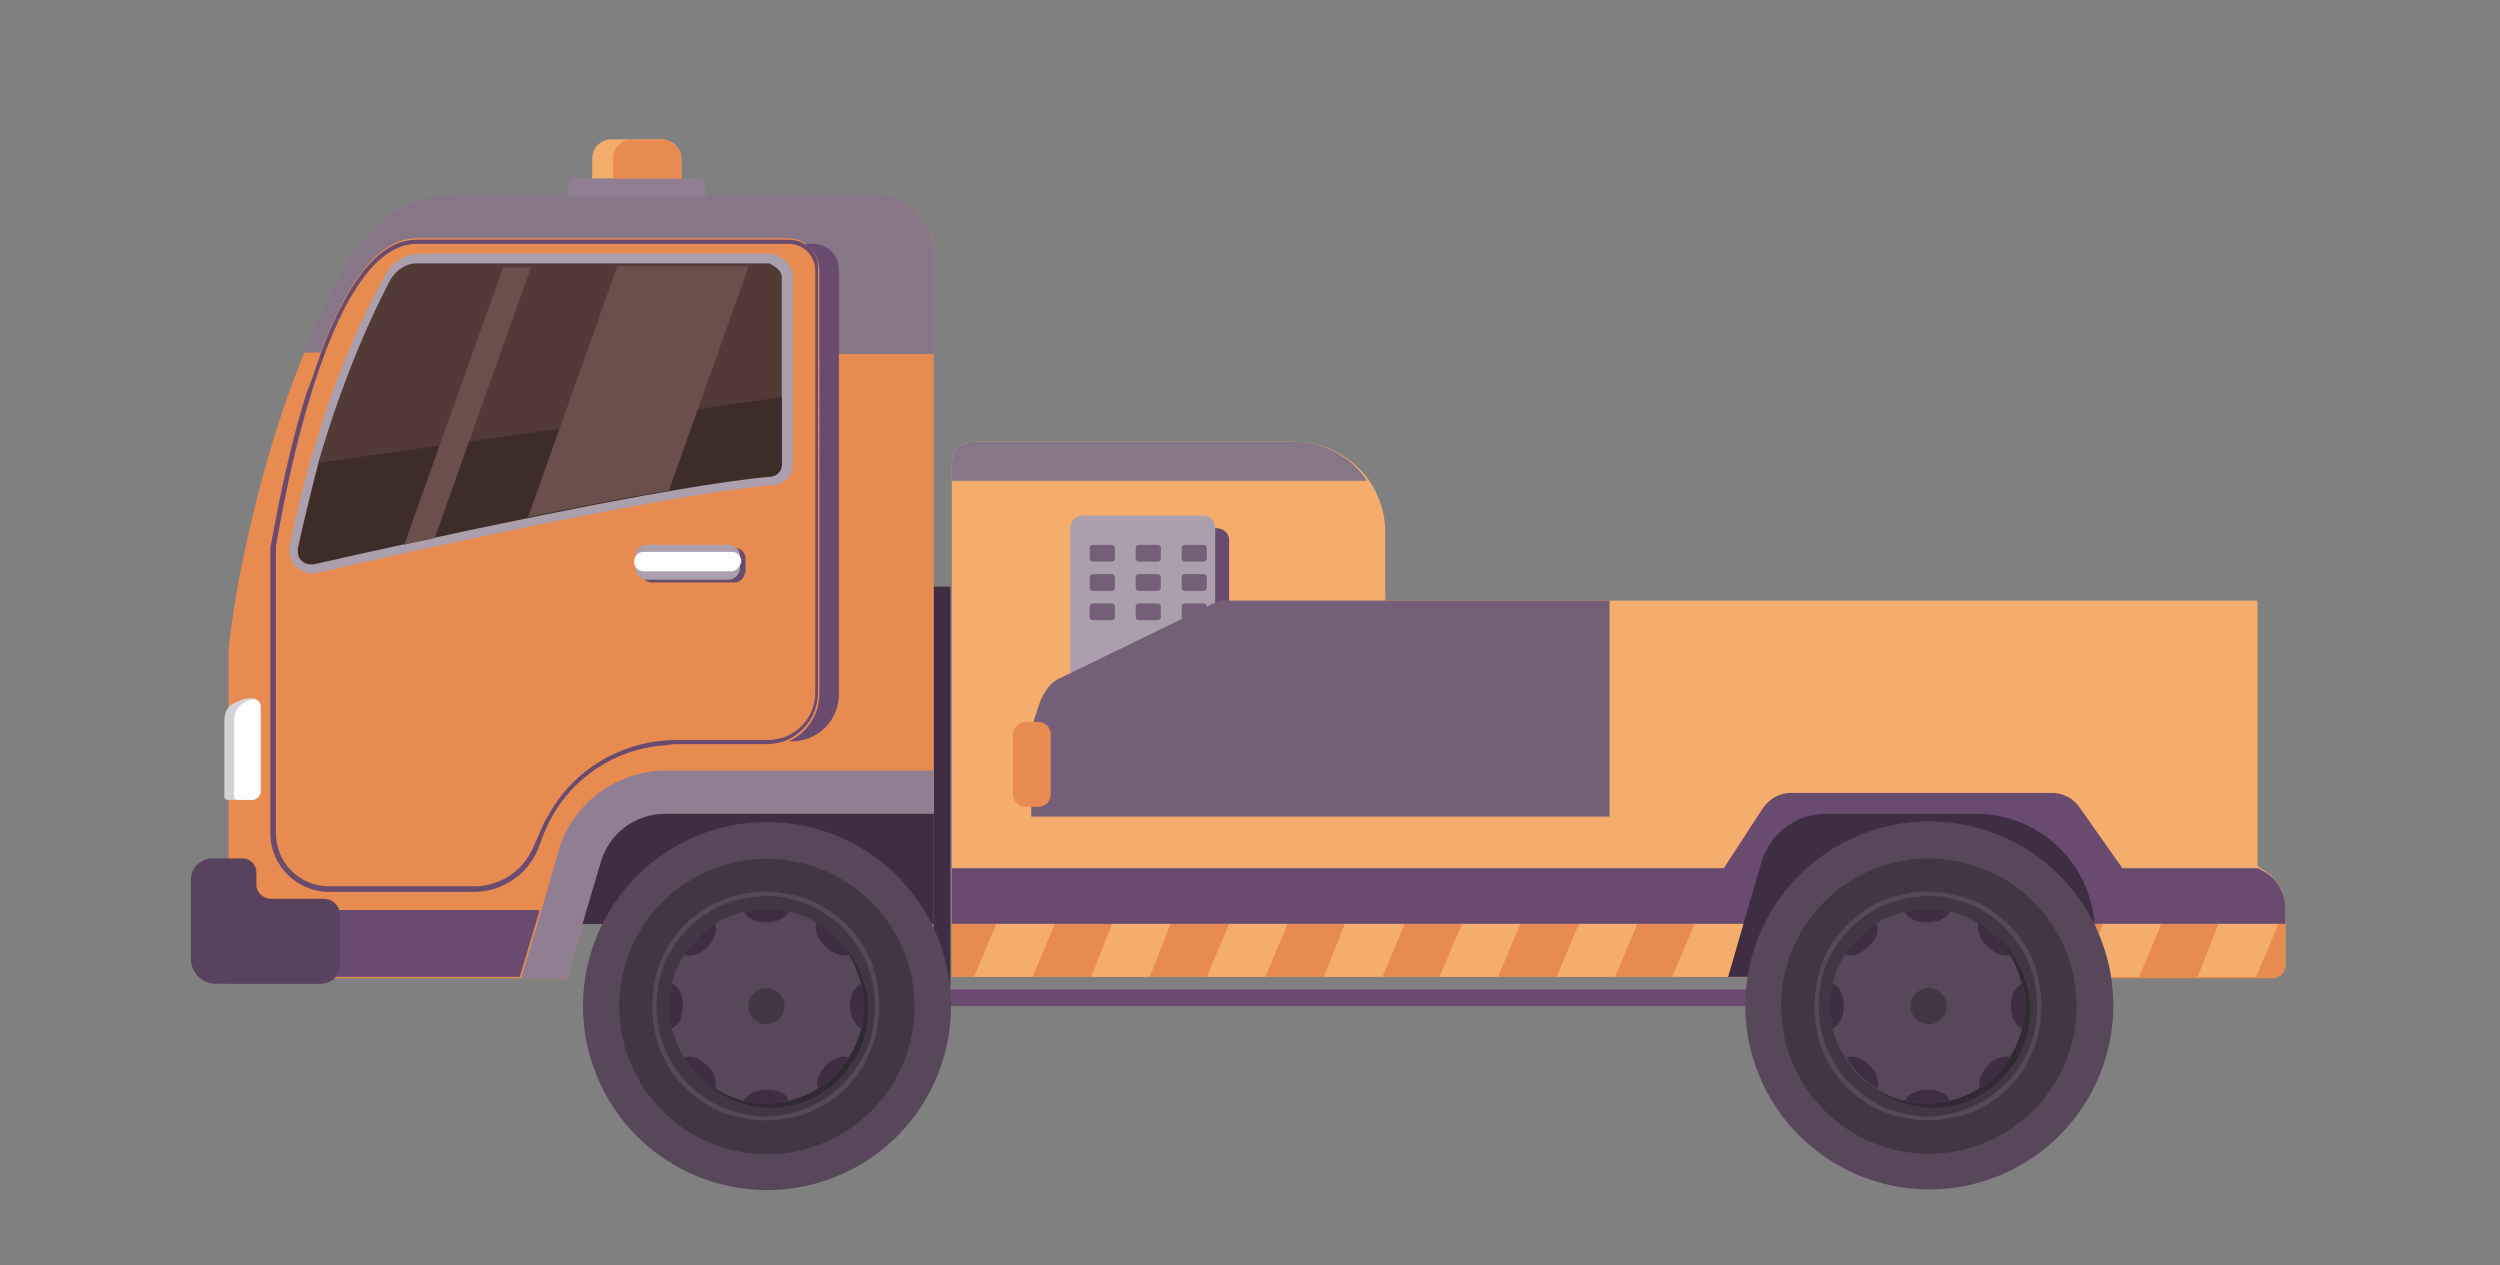 <?xml version="1.0" encoding="utf-8"?>
<!-- Generator: Adobe Illustrator 27.2.0, SVG Export Plug-In . SVG Version: 6.00 Build 0)  -->
<svg version="1.1" id="圖層_1" xmlns="http://www.w3.org/2000/svg" xmlns:xlink="http://www.w3.org/1999/xlink" x="0px" y="0px"
	 viewBox="0 0 179.4 90.8" style="enable-background:new 0 0 179.4 90.8;" xml:space="preserve">
<rect x="0" y="0" width="179.4" height="90.8" fill="#808080" stroke="none"/>
<style type="text/css">
	.st0{fill:#F5AD6E;}
	.st1{fill:#6A4B70;}
	.st2{fill:#3F2D43;}
	.st3{fill:#E88B50;}
	.st4{fill:#877588;}
	.st5{fill:#907E93;}
	.st6{fill:#59425D;}
	.st7{fill:#D2D2D7;}
	.st8{fill:#FEFDFE;}
	.st9{fill:#58475B;}
	.st10{fill:#433644;}
	.st11{fill:#312934;}
	.st12{fill:#AB9EAD;}
	.st13{fill:#523A36;}
	.st14{fill:#F5AD6D;}
	.st15{fill:#755F78;}
	.st16{fill:#3E2C28;}
	.st17{fill:#6A4F4B;}
</style>
<rect x="98.1" y="43.1" class="st0" width="63.9" height="19.2"/>
<g>
	<rect x="66.1" y="71" class="st1" width="62.7" height="1.2"/>
	<rect x="67" y="42.1" class="st2" width="1.2" height="28.8"/>
	<path class="st3" d="M67,18.2v40.2H47.7c-2.1,0-4,1.4-4.6,3.5l-2.4,8.3H16.4V46.6c0,0,0.2-1.9,0.7-4.8c0.8-4.1,2.2-10.3,4.7-16.4
		c1-2.3,2.1-4.7,3.4-6.9c0-0.1,0.1-0.1,0.1-0.2c1.7-2.7,4.6-4.3,7.8-4.3h29.7C65.2,14.1,67,15.9,67,18.2z"/>
	<path class="st4" d="M67,18.2v7.2h-8.2v-6.1c0-1.2-1-2.2-2.2-2.2H29.9c-2.6,0-4.9,2.8-6.9,8.2h-1.2c1-2.3,2.1-4.7,3.4-6.9
		c0-0.1,0.1-0.1,0.1-0.2c1.7-2.7,4.6-4.3,7.8-4.3h29.7C65.2,14.1,67,15.9,67,18.2z"/>
	<path class="st5" d="M67,55.2v3.2H47.7c-2.1,0-4,1.4-4.6,3.5l-2.4,8.3h-3.3l1.4-4.7l1.3-4.5c1-3.4,4.2-5.7,7.7-5.7H67z"/>
	<polygon class="st1" points="38.7,65.3 38.7,65.4 37.3,70.1 16.4,70.1 16.4,65.3 	"/>
	<path class="st6" d="M18.4,63.5v-0.9c0-0.5-0.4-1-1-1h-2.2c-0.8,0-1.5,0.7-1.5,1.5v5.7c0,1,0.8,1.8,1.8,1.8H18h0.4H23
		c0.8,0,1.4-0.6,1.4-1.4v-3.5c0-0.7-0.5-1.2-1.2-1.2h-3.9C18.8,64.4,18.4,64,18.4,63.5z"/>
	<path class="st7" d="M18.7,50.7v6.1c0,0.3-0.3,0.6-0.6,0.6h-1.8c-0.1,0-0.2-0.1-0.2-0.2v-5.5c0-0.5,0.2-1,0.6-1.2
		c0.4-0.2,0.8-0.4,1.3-0.4c0.1,0,0.2,0,0.2,0C18.5,50.2,18.7,50.4,18.7,50.7z"/>
	<path class="st8" d="M18.7,50.7v6.1c0,0.3-0.3,0.6-0.6,0.6H17c-0.1,0-0.2-0.1-0.2-0.2v-5.5c0-0.5,0.2-1,0.6-1.2
		c0.2-0.2,0.5-0.3,0.8-0.3C18.5,50.2,18.7,50.4,18.7,50.7z"/>
	<path class="st2" d="M67,58.4v7.9H41.8l1.3-4.4c0.6-2.1,2.5-3.5,4.6-3.5H67z"/>
	<g>
		<ellipse transform="matrix(0.924 -0.383 0.383 0.924 -23.432 26.548)" class="st9" cx="55" cy="72.2" rx="13.2" ry="13.2"/>
		
			<ellipse transform="matrix(0.23 -0.973 0.973 0.23 -27.868 109.137)" class="st10" cx="55" cy="72.2" rx="10.6" ry="10.6"/>
		<path class="st11" d="M62.3,72.5c0,0.5-0.1,1.1-0.2,1.6c-0.2,0.8-0.5,1.5-0.9,2.1c-0.6,0.9-1.3,1.7-2.2,2.2
			c-0.6,0.4-1.3,0.7-2.1,0.9h0c-0.5,0.1-1,0.2-1.6,0.2c-0.5,0-1.1-0.1-1.6-0.2c-0.8-0.2-1.5-0.5-2.1-0.9c-0.9-0.6-1.7-1.3-2.2-2.2
			c-0.4-0.6-0.7-1.4-0.9-2.1c-0.1-0.5-0.2-1-0.2-1.6c0-0.5,0.1-1.1,0.2-1.6c0.2-0.8,0.5-1.5,0.9-2.1c0.6-0.9,1.3-1.7,2.2-2.2
			c0.6-0.4,1.4-0.7,2.1-0.9c0.5-0.1,1-0.2,1.6-0.2c0.5,0,1.1,0.1,1.6,0.2h0c0.8,0.2,1.5,0.5,2.1,0.9c0.9,0.6,1.7,1.3,2.2,2.2
			c0.4,0.6,0.7,1.4,0.9,2.1C62.3,71.4,62.3,72,62.3,72.5z"/>
		<path class="st9" d="M55,80.4c-0.6,0-1.2-0.1-1.9-0.2c-0.9-0.2-1.7-0.5-2.5-1c-1.1-0.7-2-1.6-2.6-2.6c-0.5-0.8-0.8-1.6-1-2.5
			c-0.1-0.6-0.2-1.2-0.2-1.9c0-0.6,0.1-1.3,0.2-1.9c0.2-0.9,0.5-1.7,1-2.5c0.7-1.1,1.6-2,2.6-2.6c0.8-0.5,1.6-0.8,2.5-1
			c1.2-0.3,2.4-0.3,3.6,0c0,0,0,0,0,0l0.1,0c0.9,0.2,1.7,0.5,2.5,1c1.1,0.7,2,1.6,2.6,2.6c0.5,0.8,0.8,1.6,1,2.5
			c0.1,0.6,0.2,1.2,0.2,1.9c0,0.6-0.1,1.2-0.2,1.9c-0.2,0.9-0.6,1.7-1,2.5c-0.7,1.1-1.6,2-2.6,2.6c-0.8,0.5-1.6,0.8-2.5,1l-0.1,0
			c0,0,0,0,0,0C56.2,80.3,55.6,80.4,55,80.4z M55,64.3c-0.6,0-1.2,0.1-1.8,0.2c-0.8,0.2-1.7,0.5-2.4,1c-1,0.6-1.9,1.5-2.5,2.5
			c-0.5,0.7-0.8,1.5-1,2.4c-0.1,0.6-0.2,1.2-0.2,1.8c0,0.6,0.1,1.2,0.2,1.8c0.2,0.8,0.5,1.6,1,2.4c0.6,1,1.5,1.9,2.5,2.5
			c0.7,0.5,1.5,0.8,2.4,1c1.1,0.3,2.3,0.3,3.4,0c0,0,0,0,0,0l0.1,0c0.8-0.2,1.6-0.5,2.4-1c1-0.6,1.9-1.5,2.5-2.5
			c0.5-0.7,0.8-1.5,1-2.4c0.1-0.6,0.2-1.2,0.2-1.8c0-0.6-0.1-1.2-0.2-1.8c-0.2-0.8-0.5-1.7-1-2.4c-0.6-1-1.5-1.9-2.5-2.5
			c-0.7-0.5-1.5-0.8-2.4-1l-0.1,0c0,0,0,0,0,0C56.1,64.3,55.6,64.3,55,64.3z"/>
		<path class="st9" d="M62,72.2c0,0.5-0.1,1.1-0.2,1.6c-0.2,0.8-0.5,1.5-0.9,2.1c-0.6,0.9-1.3,1.7-2.2,2.2c-0.6,0.4-1.3,0.7-2.1,0.9
			h0c-0.5,0.1-1,0.2-1.6,0.2c-0.5,0-1.1-0.1-1.6-0.2c-0.8-0.2-1.5-0.5-2.1-0.9c-0.9-0.6-1.7-1.3-2.2-2.2c-0.4-0.6-0.7-1.4-0.9-2.1
			c-0.1-0.5-0.2-1-0.2-1.6c0-0.5,0.1-1.1,0.2-1.6c0.2-0.8,0.5-1.5,0.9-2.1c0.6-0.9,1.3-1.7,2.2-2.2c0.6-0.4,1.4-0.7,2.1-0.9
			c0.5-0.1,1-0.2,1.6-0.2c0.5,0,1.1,0.1,1.6,0.2h0c0.8,0.2,1.5,0.5,2.1,0.9c0.9,0.6,1.7,1.3,2.2,2.2c0.4,0.6,0.7,1.4,0.9,2.1
			C61.9,71.1,62,71.6,62,72.2z"/>
		<path class="st2" d="M56.6,65.4c-0.1,0.4-0.8,0.8-1.6,0.8c-0.8,0-1.4-0.3-1.6-0.8c0.5-0.1,1-0.2,1.6-0.2
			C55.6,65.2,56.1,65.3,56.6,65.4z"/>
		<path class="st2" d="M50.8,67.9c-0.6,0.6-1.2,0.8-1.7,0.6c0.6-0.9,1.3-1.7,2.2-2.2C51.5,66.7,51.3,67.4,50.8,67.9z"/>
		<path class="st2" d="M49,72.2c0,0.8-0.3,1.4-0.8,1.6c-0.1-0.5-0.2-1-0.2-1.6c0-0.5,0.1-1.1,0.2-1.6C48.7,70.7,49,71.4,49,72.2z"/>
		<path class="st2" d="M51.3,78.1c-0.9-0.6-1.7-1.3-2.2-2.2c0.4-0.2,1.1,0,1.7,0.6C51.3,77,51.5,77.7,51.3,78.1z"/>
		<path class="st2" d="M56.6,79c-0.5,0.1-1,0.2-1.6,0.2c-0.5,0-1.1-0.1-1.6-0.2c0.1-0.4,0.8-0.8,1.6-0.8
			C55.8,78.2,56.5,78.5,56.6,79z"/>
		<path class="st2" d="M60.9,75.9c-0.6,0.9-1.3,1.7-2.2,2.2c-0.2-0.4,0-1.1,0.6-1.7C59.8,75.9,60.5,75.7,60.9,75.9z"/>
		<path class="st2" d="M62,72.2c0,0.5-0.1,1.1-0.2,1.6C61.4,73.6,61,73,61,72.2c0-0.8,0.3-1.4,0.8-1.6C61.9,71.1,62,71.6,62,72.2z"
			/>
		<path class="st2" d="M60.9,68.5c-0.4,0.2-1.1,0-1.7-0.6c-0.6-0.6-0.8-1.2-0.6-1.7C59.6,66.8,60.4,67.6,60.9,68.5z"/>
		<path class="st10" d="M56.3,72.2c0,0.7-0.6,1.3-1.3,1.3c-0.7,0-1.3-0.6-1.3-1.3c0-0.7,0.6-1.3,1.3-1.3
			C55.7,70.9,56.3,71.5,56.3,72.2z"/>
	</g>
	<path class="st12" d="M56.9,19.9v13.4c0,0.8-0.6,1.5-1.4,1.5c-7.1,0.6-24.9,4.5-32.7,6.3c-1.2,0.3-2.3-0.8-2-2
		c1.1-5.4,3.2-12.8,6.8-19.3c0.5-1,1.5-1.6,2.6-1.6h25.2C56.2,18.4,56.9,19.1,56.9,19.9z"/>
	<path class="st13" d="M56.1,19.9v13.4c0,0.4-0.3,0.7-0.7,0.8c-1.9,0.1-4.5,0.5-7.5,1c-3.1,0.5-6.6,1.2-10.1,1.9
		c-2.3,0.5-4.5,0.9-6.6,1.4c-0.7,0.2-1.5,0.3-2.2,0.5c-2.5,0.6-4.8,1.1-6.5,1.4c-0.1,0-0.1,0-0.2,0c-0.3,0-0.5-0.1-0.7-0.3
		c-0.1-0.1-0.3-0.4-0.2-0.8c0.4-1.8,0.9-3.9,1.5-6.2c1.2-4.1,2.9-8.7,5.1-12.9c0.4-0.7,1.1-1.2,1.9-1.2h25.3
		C55.8,19.2,56.1,19.5,56.1,19.9z"/>
	<path class="st1" d="M57.7,17.5c-0.3-0.2-0.7-0.3-1.1-0.3H29.9c-2.6,0-4.9,2.8-6.9,8.2c-0.3,0.9-0.6,1.8-1,2.8
		c-1.7,5.4-2.5,10.9-2.6,11c0,0,0,0,0,0v20.6c0,2.3,1.9,4.2,4.2,4.2H34c0.6,0,1.2-0.1,1.7-0.3c1.4-0.5,2.5-1.6,3-3
		c0.2-0.6,0.5-1.3,0.8-1.9c1.6-3,4.6-5,8-5.3c0.3,0,0.7-0.1,1-0.1h6.5c0.5,0,1-0.1,1.5-0.3c1.3-0.6,2.2-1.9,2.2-3.4V19.4
		C58.8,18.6,58.4,17.9,57.7,17.5z M58.5,49.7c0,1.9-1.5,3.4-3.4,3.4h-6.5c-3.9,0-7.5,2.1-9.3,5.5c-0.4,0.6-0.6,1.3-0.9,1.9
		c-0.7,1.9-2.4,3.1-4.4,3.1H23.6c-2.1,0-3.8-1.7-3.8-3.8V39.2c0.1-0.4,1.2-7.7,3.5-13.8c1.6-4.3,3.8-7.9,6.6-7.9h26.7
		c1,0,1.9,0.8,1.9,1.9V49.7z"/>
	<path class="st1" d="M52.7,41.8h-5.9c-0.4,0-0.8-0.3-0.8-0.8v-0.9c0-0.4,0.3-0.8,0.8-0.8h5.9c0.4,0,0.8,0.3,0.8,0.8v0.9
		C53.4,41.5,53.1,41.8,52.7,41.8z"/>
	<path class="st1" d="M60.2,19.4v30.4c0,1.9-1.5,3.4-3.4,3.4h-0.2c1.3-0.6,2.2-1.9,2.2-3.4V19.4c0-0.8-0.4-1.5-1.1-1.9h0.6
		C59.4,17.5,60.2,18.3,60.2,19.4z"/>
	<path class="st12" d="M52.3,41.6h-5.9c-0.4,0-0.8-0.3-0.8-0.8v-0.9c0-0.4,0.3-0.8,0.8-0.8h5.9c0.4,0,0.8,0.3,0.8,0.8v0.9
		C53.1,41.2,52.7,41.6,52.3,41.6z"/>
	<path class="st8" d="M52.5,41h-6.3c-0.4,0-0.7-0.3-0.7-0.7l0,0c0-0.4,0.3-0.7,0.7-0.7h6.3c0.4,0,0.7,0.3,0.7,0.7l0,0
		C53.1,40.7,52.8,41,52.5,41z"/>
	<path class="st5" d="M50.1,12.8h-8.7c-0.3,0-0.6,0.3-0.6,0.6v0.7h9.8v-0.7C50.7,13.1,50.4,12.8,50.1,12.8z"/>
	<path class="st14" d="M48.9,11.4v1.4h-6.4v-1.4c0-0.8,0.6-1.4,1.4-1.4h3.5C48.2,10,48.9,10.6,48.9,11.4z"/>
	<path class="st3" d="M48.9,11.4v1.4h-4.9v-1.4c0-0.8,0.6-1.4,1.4-1.4h2.1C48.2,10,48.9,10.6,48.9,11.4z"/>
	<path class="st0" d="M164,65.2v4c0,0.5-0.4,0.9-0.9,0.9H68.3V33.2c0-0.8,0.6-1.5,1.5-1.5h23.1c2.2,0,4.1,1.1,5.3,2.7
		c0.7,1,1.2,2.3,1.2,3.7v4.3c0,5.3,4.3,9.6,9.6,9.6h28.7c0.9,0,1.9,0.2,2.7,0.6l21.7,9.6l0.1,0.1C163.3,62.9,164,64,164,65.2z"/>
	<path class="st12" d="M87.2,37.9v10.4c0,0.5-0.4,0.9-0.9,0.9h-8.6c-0.5,0-0.9-0.4-0.9-0.9V37.9c0-0.5,0.4-0.9,0.9-0.9h8.6
		C86.9,37,87.2,37.4,87.2,37.9z"/>
	<path class="st1" d="M88.2,38.7v10.4c0,0.5-0.4,0.9-0.9,0.9h-8.6c-0.5,0-0.9-0.4-0.9-0.8h8.5c0.5,0,0.9-0.4,0.9-0.9V37.9h0.1
		C87.8,37.9,88.2,38.3,88.2,38.7z"/>
	<path class="st15" d="M79.8,40.3h-1.4c-0.1,0-0.2-0.1-0.2-0.2v-0.8c0-0.1,0.1-0.2,0.2-0.2h1.4c0.1,0,0.2,0.1,0.2,0.2v0.8
		C80,40.2,79.9,40.3,79.8,40.3z"/>
	<path class="st15" d="M79.8,42.4h-1.4c-0.1,0-0.2-0.1-0.2-0.2v-0.8c0-0.1,0.1-0.2,0.2-0.2h1.4c0.1,0,0.2,0.1,0.2,0.2v0.8
		C80,42.3,79.9,42.4,79.8,42.4z"/>
	<path class="st15" d="M79.8,44.5h-1.4c-0.1,0-0.2-0.1-0.2-0.2v-0.8c0-0.1,0.1-0.2,0.2-0.2h1.4c0.1,0,0.2,0.1,0.2,0.2v0.8
		C80,44.4,79.9,44.5,79.8,44.5z"/>
	<path class="st15" d="M83.1,40.3h-1.4c-0.1,0-0.2-0.1-0.2-0.2v-0.8c0-0.1,0.1-0.2,0.2-0.2h1.4c0.1,0,0.2,0.1,0.2,0.2v0.8
		C83.3,40.2,83.2,40.3,83.1,40.3z"/>
	<path class="st15" d="M83.1,42.4h-1.4c-0.1,0-0.2-0.1-0.2-0.2v-0.8c0-0.1,0.1-0.2,0.2-0.2h1.4c0.1,0,0.2,0.1,0.2,0.2v0.8
		C83.3,42.3,83.2,42.4,83.1,42.4z"/>
	<path class="st15" d="M83.1,44.5h-1.4c-0.1,0-0.2-0.1-0.2-0.2v-0.8c0-0.1,0.1-0.2,0.2-0.2h1.4c0.1,0,0.2,0.1,0.2,0.2v0.8
		C83.3,44.4,83.2,44.5,83.1,44.5z"/>
	<path class="st15" d="M86.4,40.3H85c-0.1,0-0.2-0.1-0.2-0.2v-0.8c0-0.1,0.1-0.2,0.2-0.2h1.4c0.1,0,0.2,0.1,0.2,0.2v0.8
		C86.6,40.2,86.5,40.3,86.4,40.3z"/>
	<path class="st15" d="M86.4,42.4H85c-0.1,0-0.2-0.1-0.2-0.2v-0.8c0-0.1,0.1-0.2,0.2-0.2h1.4c0.1,0,0.2,0.1,0.2,0.2v0.8
		C86.6,42.3,86.5,42.4,86.4,42.4z"/>
	<path class="st1" d="M162.2,62.4l-0.1-0.1h-9.8l-3.1-4.4c-0.4-0.6-1.2-1-1.9-1h-18.8c-0.8,0-1.5,0.4-2,1.1l-2.8,4.3H68.3v4H164
		v-1.1C164,64,163.3,62.9,162.2,62.4z"/>
	<path class="st15" d="M86.4,44.5H85c-0.1,0-0.2-0.1-0.2-0.2v-0.8c0-0.1,0.1-0.2,0.2-0.2h1.4c0.1,0,0.2,0.1,0.2,0.2v0.8
		C86.6,44.4,86.5,44.5,86.4,44.5z"/>
	<circle class="st15" cx="82.1" cy="47.2" r="0.9"/>
	<polygon class="st3" points="125.1,66.3 124,70.1 68.3,70.1 68.3,66.3 	"/>
	<path class="st3" d="M164,66.3v3c0,0.5-0.4,0.9-0.9,0.9h-12.8v-3.2c0-0.2,0-0.4,0-0.7H164z"/>
	<path class="st2" d="M150.4,66.9v3.2H124l1.1-3.8l1.3-4.4c0.6-2.1,2.5-3.5,4.6-3.5h10.8c4.5,0,8.2,3.5,8.5,7.9
		C150.4,66.5,150.4,66.7,150.4,66.9z"/>
	<polygon class="st14" points="74.1,70.1 69.9,70.1 71.5,66.3 75.7,66.3 	"/>
	<polygon class="st14" points="82.5,70.1 78.3,70.1 79.8,66.3 84,66.3 	"/>
	<polygon class="st14" points="90.8,70.1 86.6,70.1 88.2,66.3 92.4,66.3 	"/>
	<polygon class="st14" points="99.2,70.1 95,70.1 96.5,66.3 100.8,66.3 	"/>
	<polygon class="st14" points="107.5,70.1 103.3,70.1 104.9,66.3 109.1,66.3 	"/>
	<polygon class="st14" points="115.9,70.1 111.7,70.1 113.3,66.3 117.5,66.3 	"/>
	<polygon class="st14" points="125.1,66.3 124,70.1 120,70.1 121.6,66.3 	"/>
	<polygon class="st14" points="153.5,70.1 149.3,70.1 150.9,66.3 155.1,66.3 	"/>
	<polygon class="st14" points="161.9,70.1 157.7,70.1 159.2,66.3 163.5,66.3 	"/>
	<path class="st16" d="M56.1,28.5v4.9c0,0.4-0.3,0.7-0.7,0.8c-7.2,0.6-25.4,4.6-32.9,6.3c-0.1,0-0.1,0-0.2,0c-0.3,0-0.5-0.1-0.7-0.3
		c-0.1-0.1-0.3-0.4-0.2-0.8c0.4-1.8,0.9-3.9,1.5-6.2L56.1,28.5z"/>
	<g>
		<g>
			<path class="st17" d="M38.1,19.2l-6.9,19.4c-0.7,0.2-1.5,0.3-2.2,0.5l7.1-19.9H38.1z"/>
			<path class="st17" d="M53.7,19.2l-5.7,16c-3.1,0.5-6.6,1.2-10.1,1.9l6.4-18H53.7z"/>
		</g>
	</g>
	<path class="st4" d="M98.1,34.5H68.3v-1.3c0-0.8,0.6-1.5,1.5-1.5h23.1C95,31.7,97,32.8,98.1,34.5z"/>
	<g>
		<path class="st15" d="M74,53.4v5.2h41.5V43.1h-28L76,48.7c-0.7,0.3-1.3,1.2-1.6,2.4C74.1,51.8,74,52.6,74,53.4z"/>
		<path class="st3" d="M73.6,57.9h0.9c0.5,0,0.9-0.4,0.9-0.9v-4.3c0-0.5-0.4-0.9-0.9-0.9h-0.9c-0.5,0-0.9,0.4-0.9,0.9V57
			C72.7,57.5,73.1,57.9,73.6,57.9z"/>
	</g>
	<g>
		
			<ellipse transform="matrix(0.924 -0.383 0.383 0.924 -17.088 58.444)" class="st9" cx="138.4" cy="72.2" rx="13.2" ry="13.2"/>
		
			<ellipse transform="matrix(0.23 -0.973 0.973 0.23 36.331 190.256)" class="st10" cx="138.4" cy="72.2" rx="10.6" ry="10.6"/>
		<path class="st11" d="M145.7,72.5c0,0.5-0.1,1.1-0.2,1.6c-0.2,0.8-0.5,1.5-0.9,2.1c-0.6,0.9-1.3,1.7-2.2,2.2
			c-0.6,0.4-1.3,0.7-2.1,0.9h0c-0.5,0.1-1,0.2-1.6,0.2c-0.5,0-1.1-0.1-1.6-0.2c-0.8-0.2-1.5-0.5-2.1-0.9c-0.9-0.6-1.7-1.3-2.2-2.2
			c-0.4-0.6-0.7-1.4-0.9-2.1c-0.1-0.5-0.2-1-0.2-1.6c0-0.5,0.1-1.1,0.2-1.6c0.2-0.8,0.5-1.5,0.9-2.1c0.6-0.9,1.3-1.7,2.2-2.2
			c0.6-0.4,1.4-0.7,2.1-0.9c0.5-0.1,1-0.2,1.6-0.2c0.5,0,1.1,0.1,1.6,0.2h0c0.8,0.2,1.5,0.5,2.1,0.9c0.9,0.6,1.7,1.3,2.2,2.2
			c0.4,0.6,0.7,1.4,0.9,2.1C145.6,71.4,145.7,72,145.7,72.5z"/>
		<path class="st9" d="M138.4,80.4c-0.6,0-1.2-0.1-1.9-0.2c-0.9-0.2-1.7-0.5-2.5-1c-1.1-0.7-2-1.6-2.6-2.6c-0.5-0.8-0.8-1.6-1-2.5
			c-0.1-0.6-0.2-1.2-0.2-1.9c0-0.6,0.1-1.3,0.2-1.9c0.2-0.9,0.5-1.7,1-2.5c0.7-1.1,1.6-2,2.6-2.6c0.8-0.5,1.6-0.8,2.5-1
			c1.2-0.3,2.4-0.3,3.6,0c0,0,0,0,0,0l0.1,0c0.9,0.2,1.7,0.5,2.5,1c1.1,0.7,2,1.6,2.6,2.6c0.5,0.8,0.8,1.6,1,2.5
			c0.1,0.6,0.2,1.2,0.2,1.9c0,0.6-0.1,1.2-0.2,1.9c-0.2,0.9-0.6,1.7-1,2.5c-0.7,1.1-1.6,2-2.6,2.6c-0.8,0.5-1.6,0.8-2.5,1l-0.1,0
			c0,0,0,0,0,0C139.5,80.3,138.9,80.4,138.4,80.4z M138.4,64.3c-0.6,0-1.2,0.1-1.8,0.2c-0.8,0.2-1.7,0.5-2.4,1
			c-1,0.6-1.9,1.5-2.5,2.5c-0.5,0.7-0.8,1.5-1,2.4c-0.1,0.6-0.2,1.2-0.2,1.8c0,0.6,0.1,1.2,0.2,1.8c0.2,0.8,0.5,1.6,1,2.4
			c0.6,1,1.5,1.9,2.5,2.5c0.7,0.5,1.5,0.8,2.4,1c1.1,0.3,2.3,0.3,3.4,0c0,0,0,0,0,0l0.1,0c0.8-0.2,1.6-0.5,2.4-1
			c1-0.6,1.9-1.5,2.5-2.5c0.5-0.7,0.8-1.5,1-2.4c0.1-0.6,0.2-1.2,0.2-1.8c0-0.6-0.1-1.2-0.2-1.8c-0.2-0.8-0.5-1.7-1-2.4
			c-0.6-1-1.5-1.9-2.5-2.5c-0.7-0.5-1.5-0.8-2.4-1l-0.1,0c0,0,0,0,0,0C139.5,64.3,138.9,64.3,138.4,64.3z"/>
		<path class="st9" d="M145.3,72.2c0,0.5-0.1,1.1-0.2,1.6c-0.2,0.8-0.5,1.5-0.9,2.1c-0.6,0.9-1.3,1.7-2.2,2.2
			c-0.6,0.4-1.3,0.7-2.1,0.9h0c-0.5,0.1-1,0.2-1.6,0.2c-0.5,0-1.1-0.1-1.6-0.2c-0.8-0.2-1.5-0.5-2.1-0.9c-0.9-0.6-1.7-1.3-2.2-2.2
			c-0.4-0.6-0.7-1.4-0.9-2.1c-0.1-0.5-0.2-1-0.2-1.6c0-0.5,0.1-1.1,0.2-1.6c0.2-0.8,0.5-1.5,0.9-2.1c0.6-0.9,1.3-1.7,2.2-2.2
			c0.6-0.4,1.4-0.7,2.1-0.9c0.5-0.1,1-0.2,1.6-0.2c0.5,0,1.1,0.1,1.6,0.2h0c0.8,0.2,1.5,0.5,2.1,0.9c0.9,0.6,1.7,1.3,2.2,2.2
			c0.4,0.6,0.7,1.4,0.9,2.1C145.3,71.1,145.3,71.6,145.3,72.2z"/>
		<path class="st2" d="M139.9,65.4c-0.1,0.4-0.8,0.8-1.6,0.8c-0.8,0-1.4-0.3-1.6-0.8c0.5-0.1,1-0.2,1.6-0.2
			C138.9,65.2,139.4,65.3,139.9,65.4z"/>
		<path class="st2" d="M134.1,67.9c-0.6,0.6-1.2,0.8-1.7,0.6c0.6-0.9,1.3-1.7,2.2-2.2C134.9,66.7,134.7,67.4,134.1,67.9z"/>
		<path class="st2" d="M132.3,72.2c0,0.8-0.3,1.4-0.8,1.6c-0.1-0.5-0.2-1-0.2-1.6c0-0.5,0.1-1.1,0.2-1.6
			C132,70.7,132.3,71.4,132.3,72.2z"/>
		<path class="st2" d="M134.7,78.1c-0.9-0.6-1.7-1.3-2.2-2.2c0.4-0.2,1.1,0,1.7,0.6C134.7,77,134.9,77.7,134.7,78.1z"/>
		<path class="st2" d="M139.9,79c-0.5,0.1-1,0.2-1.6,0.2c-0.5,0-1.1-0.1-1.6-0.2c0.1-0.4,0.8-0.8,1.6-0.8
			C139.1,78.2,139.8,78.5,139.9,79z"/>
		<path class="st2" d="M144.3,75.9c-0.6,0.9-1.3,1.7-2.2,2.2c-0.2-0.4,0-1.1,0.6-1.7C143.2,75.9,143.9,75.7,144.3,75.9z"/>
		<path class="st2" d="M145.3,72.2c0,0.5-0.1,1.1-0.2,1.6c-0.4-0.1-0.8-0.8-0.8-1.6c0-0.8,0.3-1.4,0.8-1.6
			C145.3,71.1,145.3,71.6,145.3,72.2z"/>
		<path class="st2" d="M144.3,68.5c-0.4,0.2-1.1,0-1.7-0.6c-0.6-0.6-0.8-1.2-0.6-1.7C143,66.8,143.7,67.6,144.3,68.5z"/>
		<path class="st10" d="M139.7,72.2c0,0.7-0.6,1.3-1.3,1.3c-0.7,0-1.3-0.6-1.3-1.3c0-0.7,0.6-1.3,1.3-1.3
			C139.1,70.9,139.7,71.5,139.7,72.2z"/>
	</g>
</g>
</svg>
